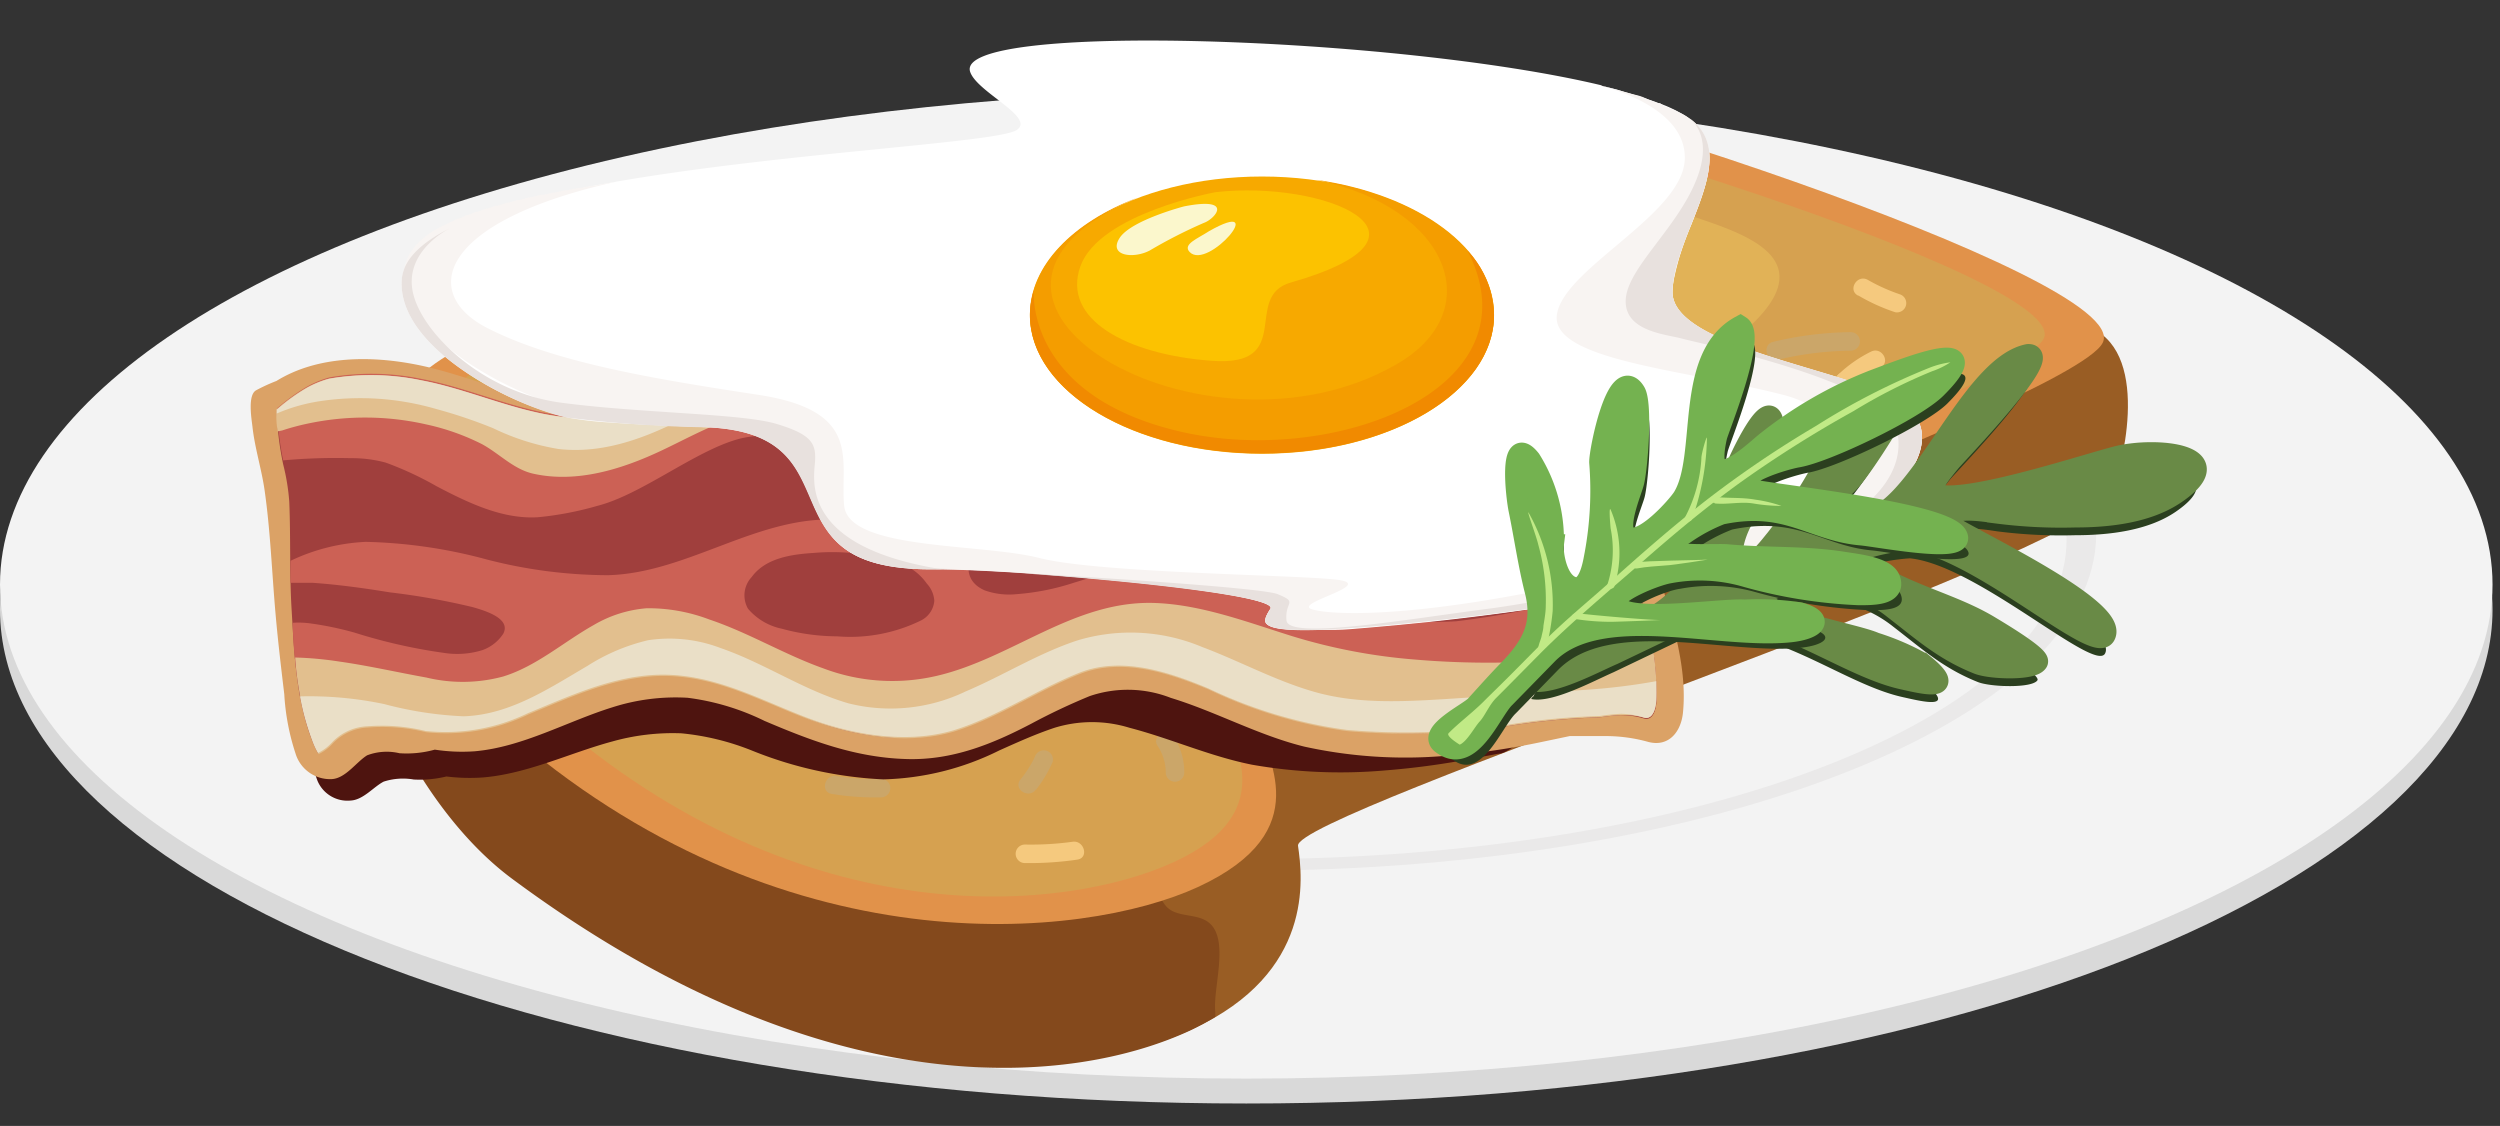 <svg id="Layer_1" data-name="Layer 1" xmlns="http://www.w3.org/2000/svg" viewBox="0 0 180.72 81.39"><rect x="0" y="0" width="180.72" height="81.39" fill="#333333" stroke="none"/><defs><style>.cls-1{fill:#d9d9d9;}.cls-2{fill:#f3f3f3;}.cls-3{fill:#eae9e9;}.cls-4{fill:#995d24;}.cls-5{fill:#84491c;}.cls-6{fill:#e1924a;}.cls-7{fill:#d6a150;}.cls-8{fill:#cba669;}.cls-9{fill:#f5c97e;}.cls-10{fill:#e1b257;}.cls-11{fill:#4e140f;}.cls-12{fill:#dba266;}.cls-13{fill:#a03f3d;}.cls-14{fill:#cc6155;}.cls-15{fill:#e2bf8e;}.cls-16{fill:#eadfc7;}.cls-17,.cls-18{fill:#fff;}.cls-18,.cls-19,.cls-20,.cls-22,.cls-23,.cls-24,.cls-25{fill-rule:evenodd;}.cls-19{fill:#f8f4f2;}.cls-20{fill:#e8e1de;}.cls-21{fill:#f7a900;}.cls-22{fill:#f49d00;}.cls-23{fill:#f18a00;}.cls-24{fill:#fcc200;}.cls-25{fill:#fbf7cc;}.cls-26{fill:#2b3f1f;}.cls-27{fill:#698a46;stroke:#698a46;}.cls-27,.cls-28{stroke-miterlimit:10;stroke-width:1.5px;}.cls-28{fill:#74b250;stroke:#74b250;}.cls-29{fill:#c1ea86;}</style></defs><path class="cls-1" d="M180.18,44.06c0,19.72-40.34,35.71-90.09,35.71S0,63.78,0,44.06,40.33,8.35,90.09,8.35,180.18,24.33,180.18,44.06Z"/><ellipse class="cls-2" cx="90.09" cy="42.26" rx="90.09" ry="35.71"/><path class="cls-3" d="M151.53,38.58C151.53,52,124,62.94,90.09,62.94S28.65,52,28.65,38.58s27.5-24.35,61.44-24.35S151.53,25.13,151.53,38.58Z"/><path class="cls-2" d="M149.39,39c0,12.76-26.55,23.11-59.3,23.11S30.78,51.79,30.78,39,57.33,15.92,90.09,15.92,149.39,26.27,149.39,39Z"/><path class="cls-4" d="M104,14c4.1,0,33.6,3.64,47.2,9.73,4.37,2,2.14,10.48,1.35,12.06-2.27,4.55-59.06,23-58.72,25.35S95,70.32,86.22,74.38c-8.26,3.82-26.08,6-49-11C26.56,55.45,19.63,32.84,30.9,27.2c9.5-4.75,17.82,6.47,22.57,4.77S96.2,14,104,14Z"/><path class="cls-5" d="M87.37,66.68c-.91-.71-2.39-.3-3.13-1.24-.89-1.12,0-2.06-1.25-3-2.43-1.87-5.23-1.47-8-1.62A12.74,12.74,0,0,1,66,56.72a47.37,47.37,0,0,0-11.51-8.93c-2.8-1.51-5.73-2.81-8.66-4-2.16-.9-4.58-1.52-6.71-2.52-3.43-1.61-4.25-6.08-6.28-8.94-1.36-1.9-2.51-3.1-4-3.69C20.31,35.8,27,56.08,37,63.51c22.91,17,40.73,14.82,49,11a19.93,19.93,0,0,0,1.85-1c0-.12,0-.25,0-.38C87.67,71.4,88.91,67.89,87.37,66.68Z"/><path class="cls-6" d="M101.14,5.1C107.28,5.1,154.39,20,152,24.78c-2.27,4.55-61.38,25.09-61,27.47s4.41,7.8-4.4,11.87c-8.27,3.81-30.19,6.1-50.2-11.53-9.06-8-14.33-21.84-3-27.47,9.49-4.75,12.55-.34,17.29-2S93.34,5.1,101.14,5.1Z"/><path class="cls-7" d="M100.24,6.85c5.71,0,49.69,13.25,47.49,17.64C145.61,28.69,88,48.82,88.33,51s4.73,7.54-3.46,11.31C77.19,65.85,58.23,68,39.65,51.7c-8.42-7.38-15-20-4.53-25.25,8.82-4.39,13.35-.45,17.76-2S93,6.85,100.24,6.85Z"/><path class="cls-4" d="M127.07,38.53c-2.87,1-5.3,2.77-8.15,3.75-3.27,1.14-6.82,1.7-10,2.93-2.76,1.08-5.32,2.25-8.09,3.42-1.81.77-7,3.1-7.89,2.94l-.21.69c-.43.83.72,4,1.74,4.63,2,1.33,3-.25,4.47-1.52,3.68-3.21,7.69-4.57,12.48-6.33s9.62-3.8,14.46-5.24C130,42.58,133.47,36.35,127.07,38.53Z"/><path class="cls-8" d="M40.85,31.87a19.52,19.52,0,0,0,3.57-.48c.85-.17.49-1.46-.36-1.29a18.22,18.22,0,0,1-3.21.43.67.67,0,0,0,0,1.34Z"/><path class="cls-8" d="M38.82,37.3a12.84,12.84,0,0,0,.48,2.89.67.67,0,0,0,1.29-.35,11.54,11.54,0,0,1-.43-2.54.67.67,0,0,0-1.34,0Z"/><path class="cls-8" d="M41.8,47.22l4.07.68c.85.14,1.21-1.15.36-1.3l-4.07-.67c-.85-.15-1.21,1.15-.36,1.29Z"/><path class="cls-8" d="M54.64,49.73a.67.67,0,0,0,0-1.34.67.67,0,0,0,0,1.34Z"/><path class="cls-8" d="M54.64,49.73a12.69,12.69,0,0,0,2.89-.25c.85-.19.49-1.49-.35-1.29a11.37,11.37,0,0,1-2.54.2.67.67,0,0,0,0,1.34Z"/><path class="cls-8" d="M60.12,57.39a19.37,19.37,0,0,0,3.57.25.67.67,0,0,0,0-1.34,17.36,17.36,0,0,1-3.22-.2c-.84-.16-1.2,1.14-.35,1.29Z"/><path class="cls-8" d="M74.89,57.09a9.27,9.27,0,0,0,1.2-2,.67.67,0,0,0-.47-.83.68.68,0,0,0-.82.47,8,8,0,0,1-1.06,1.65c-.49.72.67,1.39,1.15.68Z"/><path class="cls-8" d="M65.27,45.89a11.74,11.74,0,0,0,4-.71c.8-.3.46-1.6-.35-1.29a10.48,10.48,0,0,1-3.67.65.68.68,0,0,0,0,1.35Z"/><path class="cls-8" d="M53.74,38.42a6.4,6.4,0,0,0,2-.25c.82-.26.47-1.55-.36-1.29a5.28,5.28,0,0,1-1.63.2.67.67,0,0,0,0,1.34Z"/><path class="cls-8" d="M54.42,28.7a.67.67,0,0,0,0-1.34.67.67,0,0,0,0,1.34Z"/><path class="cls-8" d="M54.64,28.7h3.85a.67.67,0,0,0,0-1.34H54.64a.67.67,0,0,0,0,1.34Z"/><path class="cls-8" d="M69.24,33.57l1.36-2c.48-.72-.68-1.39-1.16-.67l-1.36,2c-.48.72.68,1.4,1.16.68Z"/><path class="cls-8" d="M66.13,23.25c1.34-.43,2.73-.7,4.07-1.13.82-.26.47-1.56-.36-1.29-1.34.43-2.73.69-4.07,1.13-.82.26-.47,1.56.36,1.29Z"/><path class="cls-8" d="M80,22.4l1.13,1.13a.66.66,0,0,0,.94,0,.68.68,0,0,0,0-1l-1.13-1.13a.66.66,0,0,0-.94,0,.68.68,0,0,0,0,.95Z"/><path class="cls-8" d="M83.68,53.92a3.47,3.47,0,0,1,.59,1.92.67.67,0,0,0,1.34,0,4.73,4.73,0,0,0-.77-2.6c-.46-.72-1.63-.05-1.16.68Z"/><path class="cls-8" d="M99.3,37.88a11.74,11.74,0,0,1,2.78-.84c.85-.17.49-1.46-.36-1.29a13,13,0,0,0-3.1,1c-.78.38-.09,1.54.68,1.16Z"/><path class="cls-8" d="M98.46,30c1.2-.47,2.4-.94,3.62-1.35.82-.28.47-1.57-.36-1.3-1.22.42-2.42.88-3.61,1.36-.8.32-.45,1.62.35,1.29Z"/><path class="cls-8" d="M90.1,16.92a14.48,14.48,0,0,0,3.32-1.2c.78-.38.1-1.54-.68-1.16a13.24,13.24,0,0,1-3,1.07c-.85.18-.49,1.47.36,1.29Z"/><path class="cls-8" d="M96.88,10.81a6.42,6.42,0,0,1,3.26.68c.81.32,1.15-1,.36-1.29a7.33,7.33,0,0,0-4-.68c-.85.17-.49,1.46.36,1.29Z"/><path class="cls-8" d="M108.57,15a9.06,9.06,0,0,0,3.73,1,.67.67,0,0,0,0-1.34,7.58,7.58,0,0,1-3-.82c-.78-.37-1.46.78-.68,1.16Z"/><path class="cls-8" d="M100.54,21.24a.67.67,0,0,0,0-1.34.67.67,0,0,0,0,1.34Z"/><path class="cls-8" d="M100.88,21.15a13.46,13.46,0,0,1,2.56-.84.67.67,0,0,0-.36-1.29,13.86,13.86,0,0,0-2.87,1c-.78.37-.1,1.53.67,1.16Z"/><path class="cls-8" d="M113.16,30l3.62-.67c.85-.17.49-1.47-.36-1.3-1.2.24-2.41.44-3.62.68-.85.17-.49,1.46.36,1.29Z"/><path class="cls-8" d="M112.71,36.37a14.07,14.07,0,0,0,2.65-1c.77-.38.09-1.54-.68-1.16a11.38,11.38,0,0,1-2.33.84.67.67,0,0,0,.36,1.3Z"/><path class="cls-8" d="M118.31,23.17c.51-.77,1.07-1.5,1.58-2.26s-.68-1.39-1.16-.68-1.07,1.5-1.58,2.26.68,1.39,1.16.68Z"/><path class="cls-8" d="M128.54,26a23.71,23.71,0,0,1,5.24-.65.67.67,0,0,0,0-1.34,25.18,25.18,0,0,0-5.6.7c-.84.2-.49,1.5.36,1.29Z"/><path class="cls-9" d="M50.17,52.87a18.39,18.39,0,0,1,3.16.91c.81.31,1.16-1,.36-1.3a19.13,19.13,0,0,0-3.17-.9c-.84-.17-1.2,1.12-.35,1.29Z"/><path class="cls-9" d="M61.31,52.35a11.15,11.15,0,0,1,3.23-1.29c.85-.18.49-1.47-.35-1.29a12.17,12.17,0,0,0-3.56,1.42.67.67,0,0,0,.68,1.16Z"/><path class="cls-9" d="M59,41.85a9.16,9.16,0,0,1,3-2.39c.77-.39.09-1.55-.68-1.16A10.08,10.08,0,0,0,58,40.9c-.54.66.4,1.62,1,1Z"/><path class="cls-9" d="M45.48,40.82A9.32,9.32,0,0,0,48.13,42a.67.67,0,0,0,.36-1.3,8,8,0,0,1-2.33-1.06c-.72-.47-1.4.69-.68,1.16Z"/><path class="cls-9" d="M47.36,35.91a17.29,17.29,0,0,0,2-.74.68.68,0,0,0,.24-.92.69.69,0,0,0-.92-.24,15.48,15.48,0,0,1-1.65.61c-.81.27-.46,1.57.36,1.29Z"/><path class="cls-9" d="M63,28.9c1-.26,1.93-.68,2.94-.9.85-.18.49-1.48-.36-1.29-1,.21-1.94.64-2.94.9A.67.67,0,0,0,63,28.9Z"/><path class="cls-9" d="M74.43,42.86a5.22,5.22,0,0,0,3.91.74c.85-.15.49-1.44-.36-1.29a3.87,3.87,0,0,1-2.87-.61c-.71-.5-1.38.66-.68,1.16Z"/><path class="cls-9" d="M74.09,62.39a24.05,24.05,0,0,0,3.79-.25c.86-.13.49-1.42-.35-1.29a22,22,0,0,1-3.44.2.67.67,0,0,0,0,1.34Z"/><path class="cls-9" d="M80.77,51.43a5.43,5.43,0,0,1,1-1.22.67.67,0,0,0-1-1,6.88,6.88,0,0,0-1.24,1.5.67.67,0,0,0,.25.91.66.66,0,0,0,.91-.24Z"/><path class="cls-9" d="M89.46,44.53a.67.67,0,0,0,0-1.34.67.67,0,0,0,0,1.34Z"/><path class="cls-9" d="M89.64,44.51c1.51-.22,3-.47,4.53-.68.85-.13.48-1.42-.36-1.3l-4.52.68c-.86.12-.49,1.42.35,1.3Z"/><path class="cls-9" d="M90.82,32.77H92.4a.67.67,0,0,0,0-1.34H90.82a.67.67,0,0,0,0,1.34Z"/><path class="cls-9" d="M75.85,31.39a13,13,0,0,0,3.1-1c.78-.38.1-1.54-.68-1.16a11.6,11.6,0,0,1-2.78.84c-.84.17-.48,1.46.36,1.29Z"/><path class="cls-9" d="M87.77,23.63l2.71-1.35c.78-.39.1-1.55-.68-1.16l-2.71,1.36c-.77.38-.09,1.54.68,1.15Z"/><path class="cls-9" d="M77.82,18.43a19.6,19.6,0,0,1,2.71-1.8c.77-.4.09-1.56-.67-1.16a18.36,18.36,0,0,0-2.72,1.81c-.68.51,0,1.67.68,1.15Z"/><path class="cls-9" d="M86,14.82a4.34,4.34,0,0,0,1.92.31.67.67,0,0,0,0-1.34,3,3,0,0,1-1.24-.13A.67.67,0,0,0,86,14.82Z"/><path class="cls-9" d="M91.5,11.74a4.43,4.43,0,0,1,1.4.2c.83.27,1.18-1,.36-1.29a5.81,5.81,0,0,0-1.76-.25.67.67,0,0,0,0,1.34Z"/><path class="cls-9" d="M100.54,16.49c.54,0,1,.21,1.59.23a.68.68,0,0,0,0-1.35c-.54,0-1-.21-1.59-.22a.67.67,0,0,0,0,1.34Z"/><path class="cls-9" d="M97.61,25.08a8.27,8.27,0,0,0,2.43-.25c.83-.25.48-1.55-.35-1.29a6.94,6.94,0,0,1-2.08.2.67.67,0,0,0,0,1.34Z"/><path class="cls-9" d="M108.23,25.31a.67.67,0,0,0,0-1.34.67.67,0,0,0,0,1.34Z"/><path class="cls-9" d="M108.57,25.22a7.26,7.26,0,0,1,2.1-1.29.67.67,0,0,0-.35-1.3,8.5,8.5,0,0,0-2.43,1.43c-.71.48,0,1.65.68,1.16Z"/><path class="cls-9" d="M105.63,33.36l2.72-2c.68-.51,0-1.68-.68-1.16l-2.72,2c-.68.51,0,1.68.68,1.16Z"/><path class="cls-9" d="M105,40.14a8,8,0,0,1,1.65-.84c.82-.27.47-1.57-.35-1.29a8.4,8.4,0,0,0-2,1c-.72.48,0,1.64.67,1.16Z"/><path class="cls-9" d="M121.35,31a30.93,30.93,0,0,0,4.7-.47c.85-.14.49-1.44-.36-1.3a27.51,27.51,0,0,1-4.34.43.67.67,0,0,0,0,1.34Z"/><path class="cls-9" d="M133.33,28.25a.67.67,0,0,0,0-1.34.67.67,0,0,0,0,1.34Z"/><path class="cls-9" d="M133.81,28.05a8.42,8.42,0,0,1,2.12-1.48c.77-.39.09-1.54-.68-1.15a9.47,9.47,0,0,0-2.39,1.68c-.62.61.33,1.56.95.95Z"/><path class="cls-9" d="M123.27,22.73a5.76,5.76,0,0,0,1.49-1c.62-.6-.33-1.55-1-.95a4.52,4.52,0,0,1-1.22.8.67.67,0,1,0,.68,1.16Z"/><path class="cls-9" d="M134.35,21.37a13.73,13.73,0,0,0,2.65,1.2.67.67,0,0,0,.35-1.29A13.13,13.13,0,0,1,135,20.22c-.77-.4-1.45.76-.68,1.15Z"/><path class="cls-9" d="M115.69,14.91a11,11,0,0,1,2.54.43.67.67,0,0,0,.36-1.3,12.45,12.45,0,0,0-2.9-.47.67.67,0,0,0,0,1.34Z"/><path class="cls-9" d="M114.45,19.11l1.36-.68a.67.67,0,1,0-.68-1.15l-1.36.67a.69.69,0,0,0-.24.92.68.68,0,0,0,.92.24Z"/><path class="cls-9" d="M104,10.36a19.64,19.64,0,0,0,3.57.48.67.67,0,0,0,0-1.34,18.34,18.34,0,0,1-3.21-.43c-.84-.17-1.2,1.12-.36,1.29Z"/><path class="cls-10" d="M121.57,15.37c-3.71-1.32-7.34-2.19-11.08-3.67-4-1.6-6.85-3.06-11.3-2.89-3.28.13-7.47.88-10.35,2.54-3.59,2.08-6.7,4.83-10.68,6.22-3.48,1.21-7.6,1.59-10.63,3.9l-2,.23C65.4,24.65,51.39,22.88,54,30c1.33,3.64,8.62,2.66,11.53,2.27a32.25,32.25,0,0,0,13.07-4.2,39.59,39.59,0,0,1,26.05-5.72c7.3,1.06,17.29,7.17,23,0C131,18.06,125,16.58,121.57,15.37Z"/><path class="cls-11" d="M114.21,50.92c1.37.28-.93,1.45-.79.39.39-2.79,1.54-3.83.78-6.45a30.54,30.54,0,0,1-.85-5.54c-.13-1.48.06-3,0-4.43,0-.74-.36-2-1.52-1.85a3.81,3.81,0,0,0-1.43.83c-1.32.23-2.65.33-4,.49a40,40,0,0,0-5.23,1.18c-3,.76-6.34,1.5-9.4.92-4.85-.93-8.38-6.24-13.92-4.72A40.33,40.33,0,0,0,74,33.23a30.16,30.16,0,0,1-5.13,1.58c-3.25.63-6.77-1.11-9.68-2a12.68,12.68,0,0,0-4.08-.66,9.71,9.71,0,0,0-4.24,1.24c-1.24.65-2.37,1.41-3.66,2a13.34,13.34,0,0,1-5.21.94c-3.59,0-6.91-1.44-10.38-2-3.08-.49-6.69-.47-9.48,1a12,12,0,0,0-1.36.54c-.6.27-.34,1.65-.3,2.07.13,1.22.56,2.4.74,3.61.34,2.3.38,4.68.57,7,.13,1.52.31,3,.49,4.55a10.67,10.67,0,0,0,.67,3.34,2.35,2.35,0,0,0,2.4,1.43c.92-.05,1.66-1,2.39-1.37a4.53,4.53,0,0,1,2.17-.15,8.15,8.15,0,0,0,2.36-.22l0,0a13.71,13.71,0,0,0,2.65.07c3.23-.27,6.26-1.77,9.34-2.6a16.18,16.18,0,0,1,5-.59,18.45,18.45,0,0,1,5.13,1.26,28.86,28.86,0,0,0,9.46,2.07,19.84,19.84,0,0,0,8.38-2.09c1.3-.58,2.59-1.17,4-1.64a9.19,9.19,0,0,1,5.42,0c3,.78,5.77,2.05,8.86,2.67a36.92,36.92,0,0,0,9.52.42,57,57,0,0,0,6.39-.86l1.86-.35c.83,0,1.92-1.35,2.75-1.36C112,53.13,113.27,50.73,114.21,50.92Z"/><path class="cls-12" d="M119.18,53.64c1.49.37,2.35-.78,2.48-2.14.35-3.54-1-7.2-1.89-10.55a45.65,45.65,0,0,1-1.06-7.08c-.18-1.89,0-3.77-.15-5.64-.07-.95-.43-2.55-1.68-2.38-.56.07-1.11.69-1.53,1-1.42.28-2.86.4-4.29.58a36.29,36.29,0,0,0-5.63,1.43c-3.2.93-6.82,1.83-10.14,1-5.27-1.24-9.21-8.06-15.17-6.19A38.48,38.48,0,0,0,76,25.59a28.67,28.67,0,0,1-5.51,1.95C67,28.3,63.1,26,59.94,24.84A11.87,11.87,0,0,0,55.51,24,9.08,9.08,0,0,0,51,25.47c-1.32.81-2.52,1.76-3.9,2.46a12.23,12.23,0,0,1-5.62,1.13c-3.89-.06-7.51-1.92-11.27-2.68-3.35-.68-7.24-.69-10.23,1.16a12.7,12.7,0,0,0-1.46.67c-.64.34-.33,2.1-.27,2.64.17,1.55.66,3.06.88,4.61.42,2.94.53,6,.79,8.93.17,1.94.4,3.87.63,5.8a16.71,16.71,0,0,0,.81,4.27,2.61,2.61,0,0,0,2.63,1.86c1-.06,1.77-1.24,2.55-1.72a4,4,0,0,1,2.34-.15,7.59,7.59,0,0,0,2.55-.26l0,0a13,13,0,0,0,2.87.12c3.49-.3,6.73-2.18,10-3.19a15,15,0,0,1,5.4-.68,17.6,17.6,0,0,1,5.56,1.67c3.36,1.43,6.59,2.66,10.28,2.76,3.28.1,6.17-1.07,9-2.55a45.55,45.55,0,0,1,4.23-2,8.53,8.53,0,0,1,5.87.13c3.27,1,6.29,2.69,9.64,3.52a34,34,0,0,0,10.31.66,53.32,53.32,0,0,0,6.88-1l2-.42c.9,0,1.79,0,2.69,0A11.43,11.43,0,0,1,119.18,53.64Z"/><path class="cls-13" d="M97.33,52.79a33.77,33.77,0,0,1-10-3c-2.88-1.2-6.27-2.33-9.34-1.12s-5.85,3.16-9,4.13c-3.55,1.09-7.58.4-10.95-1s-6.45-3.08-10.16-3c-3.45,0-6.6,1.5-9.72,2.78a13.7,13.7,0,0,1-7.41,1.29,13.39,13.39,0,0,0-4.19-.34A3.75,3.75,0,0,0,24,53.72a3.37,3.37,0,0,1-1,.75,5.49,5.49,0,0,1-.37-.77c-1.22-3-1.36-6.42-1.55-9.63-.16-2.61-.06-5.21-.17-7.81a15.4,15.4,0,0,0-.44-2.69A22.07,22.07,0,0,1,20,29.62l.16-.13a13.82,13.82,0,0,1,2-1.43,7.26,7.26,0,0,1,1.63-.67,17.76,17.76,0,0,1,6.69.12c3.31.63,6.39,2.09,9.73,2.58a14.16,14.16,0,0,0,9.12-1.76,32.29,32.29,0,0,1,4.08-2.23,8.59,8.59,0,0,1,5.77,0c3.21.94,6.16,2.57,9.58,2.59,3.14,0,6.49-1.63,9.28-2.95,1.64-.78,3.27-1.51,5.12-1.11a11.62,11.62,0,0,1,4.31,2.34c2.32,1.75,4.41,3.65,7.23,4.59,3.31,1.12,7.19.48,10.46-.46,2-.56,3.82-1.48,5.8-2,.64-.17,1.27-.35,1.9-.54,1-.24,1.95-.37,2.91-.67.44-.14.79-.56,1.23-.75a9.42,9.42,0,0,1-.24,1.92,24.26,24.26,0,0,0,.1,5.11,50.24,50.24,0,0,0,1.88,9.5,22.17,22.17,0,0,1,1,7c0,.47-.19,1.44-.87,1.28a5.78,5.78,0,0,0-1.7-.25,13.23,13.23,0,0,0-1.53.16,50.69,50.69,0,0,0-7.07.7A49.64,49.64,0,0,1,97.33,52.79Z"/><path class="cls-14" d="M118.86,51.88c.68.16.85-.81.87-1.28a22.17,22.17,0,0,0-1-7c-.13-.45-.26-.91-.38-1.36-1.1.17-2.19.4-3.28.67a60.94,60.94,0,0,1-9.8,2,28.46,28.46,0,0,1-9.58-1.08c-1.47-.41-2.91-.89-4.33-1.41a33.27,33.27,0,0,0-5-1.74c-3.07-.58-5.83.58-8.72,1.44a17.36,17.36,0,0,1-4.15.83,5.27,5.27,0,0,1-2.3-.27c-2.9-1.26.27-5.09,1.54-6.32,2.36-2.31,6.12-4.79,9.58-3.73,2.76.85,4.67,3.15,7.12,4.54a12.27,12.27,0,0,0,4.89,1.41,29.66,29.66,0,0,0,5.73.08c5.81-.54,11.21-2.87,16.84-4.21,0-.13,0-.26,0-.39a24.26,24.26,0,0,1-.1-5.11,9.42,9.42,0,0,0,.24-1.92c-.44.19-.79.61-1.23.75-1,.3-1.94.43-2.91.67-.63.19-1.26.37-1.9.54-2,.54-3.82,1.46-5.8,2-3.27.94-7.15,1.58-10.46.46-2.82-.94-4.91-2.84-7.23-4.59a11.62,11.62,0,0,0-4.31-2.34c-1.85-.4-3.48.33-5.12,1.11-2.79,1.32-6.14,3-9.28,2.95-3.42,0-6.37-1.65-9.58-2.59a8.59,8.59,0,0,0-5.77,0,32.29,32.29,0,0,0-4.08,2.23,14.16,14.16,0,0,1-9.12,1.76c-3.34-.49-6.42-1.95-9.73-2.58a17.76,17.76,0,0,0-6.69-.12,7.26,7.26,0,0,0-1.63.67,13.82,13.82,0,0,0-2,1.43l-.16.13a21.79,21.79,0,0,0,.44,3.77,42,42,0,0,1,4.88-.16,9.39,9.39,0,0,1,2.53.32,24.08,24.08,0,0,1,3.68,1.71c2.22,1.16,4.73,2.4,7.32,2.24a23.37,23.37,0,0,0,4.29-.82c3.17-.8,7-3.92,10.13-4.81s8.4.41,11.33,2.17c1.15.68,2.27,2.09,1.15,3.23s-3.63.52-5,.42c-5.9-.42-11,3.85-16.84,4a35.26,35.26,0,0,1-8.73-1.13,36.38,36.38,0,0,0-8.78-1.28A14.11,14.11,0,0,0,21,40.54c0,.53,0,1.06,0,1.59.53,0,1.07,0,1.6,0,1.86.13,3.74.39,5.58.69a51.23,51.23,0,0,1,6,1.07c.7.21,2.81.77,2.2,1.92A3,3,0,0,1,34.86,47a6.14,6.14,0,0,1-2.52.23,39.3,39.3,0,0,1-6.68-1.49,23.37,23.37,0,0,0-3.12-.66,6.36,6.36,0,0,0-1.38-.06,27.83,27.83,0,0,0,1.5,8.65,5.49,5.49,0,0,0,.37.77,3.37,3.37,0,0,0,1-.75,3.75,3.75,0,0,1,2.58-1.18,13.39,13.39,0,0,1,4.19.34,13.7,13.7,0,0,0,7.41-1.29c3.12-1.28,6.27-2.76,9.72-2.78,3.71,0,6.82,1.69,10.16,3s7.4,2.07,10.95,1c3.17-1,5.94-2.91,9-4.13s6.46-.08,9.34,1.12a33.77,33.77,0,0,0,10,3,49.64,49.64,0,0,0,11.23-.3,50.69,50.69,0,0,1,7.07-.7,13.23,13.23,0,0,1,1.53-.16A5.78,5.78,0,0,1,118.86,51.88ZM60.52,46a15.36,15.36,0,0,1-4-.55A4.37,4.37,0,0,1,54.07,44a1.94,1.94,0,0,1,.27-2.29c1-1.37,2.87-1.64,4.49-1.74a15.31,15.31,0,0,1,6.3.77A4,4,0,0,1,67,42.19a2,2,0,0,1,.54,1.25,1.75,1.75,0,0,1-1,1.43A11.62,11.62,0,0,1,60.52,46Z"/><path class="cls-15" d="M20.39,31.12a17,17,0,0,1,1.86-.5,19.93,19.93,0,0,1,8.56.06,16.78,16.78,0,0,1,4,1.41c1.26.67,2.3,1.83,3.73,2.15,3.15.71,6.45-.33,9.3-1.68,2.65-1.25,5.34-2.9,8.38-2.82s5.45,1.39,8.13,2.38a10.46,10.46,0,0,0,4.3.8,14.21,14.21,0,0,0,4.81-1.38c2.83-1.27,5.73-2.8,8.92-1.95,2.84.75,5,2.87,7.5,4.23,3.33,1.78,7,1.67,10.7,1.49a65.16,65.16,0,0,0,16.15-3,19.84,19.84,0,0,1,0-3.27,9.42,9.42,0,0,0,.24-1.92c-.44.19-.79.61-1.23.75-1,.3-1.94.43-2.91.67-.63.19-1.26.37-1.9.54-2,.54-3.82,1.46-5.8,2-3.27.94-7.15,1.58-10.46.46-2.82-.94-4.91-2.84-7.23-4.59a11.62,11.62,0,0,0-4.31-2.34c-1.85-.4-3.48.33-5.12,1.11-2.79,1.32-6.14,3-9.28,2.95-3.42,0-6.37-1.65-9.58-2.59a8.59,8.59,0,0,0-5.77,0,32.29,32.29,0,0,0-4.08,2.23,14.16,14.16,0,0,1-9.12,1.76c-3.34-.49-6.42-1.95-9.73-2.58a17.76,17.76,0,0,0-6.69-.12,7.26,7.26,0,0,0-1.63.67,13.82,13.82,0,0,0-2,1.43l-.16.13c0,.54,0,1.06.11,1.58Z"/><path class="cls-16" d="M23.13,29a19.63,19.63,0,0,1,8.38.56,35.51,35.51,0,0,1,4.15,1.4,17.27,17.27,0,0,0,4.73,1.5c3.24.36,6.27-.8,9.11-2.25s5.55-3.37,8.81-3.22c2.92.14,5.68,1.56,8.49,2.28,3.11.79,6-.1,8.87-1.24,2.46-1,5.23-2.11,7.94-1.59,2.37.45,4.25,2.1,6.06,3.59,2.15,1.76,4.36,3.4,7.24,3.57a24,24,0,0,0,5.47-.44l5.22-.92a45.57,45.57,0,0,0,9.1-2.27c0-.31,0-.61.07-.92a9.42,9.42,0,0,0,.24-1.92c-.44.19-.79.61-1.23.75-1,.3-1.94.43-2.91.67-.63.19-1.26.37-1.9.54-2,.54-3.82,1.46-5.8,2-3.27.94-7.15,1.58-10.46.46-2.82-.94-4.91-2.84-7.23-4.59a11.62,11.62,0,0,0-4.31-2.34c-1.85-.4-3.48.33-5.12,1.11-2.79,1.32-6.14,3-9.28,2.95-3.42,0-6.37-1.65-9.58-2.59a8.59,8.59,0,0,0-5.77,0,32.29,32.29,0,0,0-4.08,2.23,14.16,14.16,0,0,1-9.12,1.76c-3.34-.49-6.42-1.95-9.73-2.58a17.76,17.76,0,0,0-6.69-.12,7.26,7.26,0,0,0-1.63.67,13.82,13.82,0,0,0-2,1.43l-.16.13c0,.09,0,.18,0,.28A12.59,12.59,0,0,1,23.13,29Z"/><path class="cls-15" d="M118.86,51.88c.68.16.85-.81.87-1.28a18.84,18.84,0,0,0-.3-4.05,29.88,29.88,0,0,1-5.22,1,62.25,62.25,0,0,1-11.9.13A41.22,41.22,0,0,1,93.45,46c-3.21-1-6.54-2.28-9.92-2.41-5.88-.23-10.35,4-15.83,5.27a14.08,14.08,0,0,1-8.17-.54c-2.82-1-5.42-2.59-8.26-3.54a12.38,12.38,0,0,0-4.53-.81,8.92,8.92,0,0,0-3.8,1.2c-2.2,1.23-4.16,3-6.59,3.74a11.21,11.21,0,0,1-5.52.07c-2.11-.38-4.2-.86-6.32-1.16a25.36,25.36,0,0,0-3.17-.29,21.85,21.85,0,0,0,1.32,6.22,5.49,5.49,0,0,0,.37.77,3.37,3.37,0,0,0,1-.75,3.75,3.75,0,0,1,2.58-1.18,13.39,13.39,0,0,1,4.19.34,13.7,13.7,0,0,0,7.41-1.29c3.12-1.28,6.27-2.76,9.72-2.78,3.71,0,6.82,1.69,10.16,3s7.4,2.07,10.95,1c3.17-1,5.94-2.91,9-4.13s6.46-.08,9.34,1.12a33.77,33.77,0,0,0,10,3,49.64,49.64,0,0,0,11.23-.3,50.69,50.69,0,0,1,7.07-.7,13.23,13.23,0,0,1,1.53-.16A5.78,5.78,0,0,1,118.86,51.88Z"/><path class="cls-16" d="M118.86,51.88c.68.16.85-.81.87-1.28s0-.89,0-1.36a45.59,45.59,0,0,1-5.33.64c-3.31.24-6.64.44-10,.66-3.15.19-6.43.35-9.5-.56-2.78-.81-5.33-2.21-8-3.21a13.34,13.34,0,0,0-9-.48c-2.84.93-5.37,2.54-8.11,3.7a12.53,12.53,0,0,1-8.43.86c-3.24-.93-6.07-2.9-9.26-4a10.34,10.34,0,0,0-5.25-.57,14.17,14.17,0,0,0-4.39,1.86c-2.79,1.63-5.6,3.53-8.94,3.64a26.49,26.49,0,0,1-5.73-.88,26.34,26.34,0,0,0-6.1-.56,17.22,17.22,0,0,0,.93,3.32,5.49,5.49,0,0,0,.37.77,3.37,3.37,0,0,0,1-.75,3.75,3.75,0,0,1,2.58-1.18,13.39,13.39,0,0,1,4.19.34,13.7,13.7,0,0,0,7.41-1.29c3.12-1.28,6.27-2.76,9.72-2.78,3.71,0,6.82,1.69,10.16,3s7.4,2.07,10.95,1c3.17-1,5.94-2.91,9-4.13s6.46-.08,9.34,1.12a33.77,33.77,0,0,0,10,3,49.64,49.64,0,0,0,11.23-.3,50.69,50.69,0,0,1,7.07-.7,13.23,13.23,0,0,1,1.53-.16A5.78,5.78,0,0,1,118.86,51.88Z"/><path class="cls-17" d="M96.21,35.43a43.2,43.2,0,0,1-7.39-3.77c-2.21-1.3-4.67-2.77-7.21-3.25-2.37-.44-4.36.6-6.4,1.62A20.49,20.49,0,0,1,72,31.39a35.53,35.53,0,0,1-3.54.52c-.82.16-.24,1.2.23,1.41,2.08,1,4.3.27,6.36-.44A16.65,16.65,0,0,1,82,31.75,10.09,10.09,0,0,1,85.21,33c1.2.57,2.37,1.15,3.59,1.67a19,19,0,0,0,7.54,1.6C96.93,36.21,96.55,35.55,96.21,35.43Z"/><path class="cls-17" d="M61,32.86c.51-.53-.11-1.45-.54-1.79a4.67,4.67,0,0,0-1.39-.74,2.72,2.72,0,0,0-1-.24,6.53,6.53,0,0,0-.9-.09c-1-.06-1.26.78-.86,1.58a3.17,3.17,0,0,0,2,1.69,1.84,1.84,0,0,0,.4.06A2.17,2.17,0,0,0,61,32.86Z"/><path class="cls-18" d="M137.35,29.06c-3.88-2.39-16.58-3.95-16.45-8a6.94,6.94,0,0,1,.08-.77,20.18,20.18,0,0,1,1.29-4.08c1.09-2.76,2.15-5.47.29-7.29a5.05,5.05,0,0,0-.59-.46l-.21-.13L121.17,8l-.26-.13c-.29-.14-.61-.28-1-.41l-.28-.11-.87-.3-.47-.15-.88-.26L117,6.51c-.41-.11-.83-.22-1.27-.32l.13,0c-14.78-3.57-46.92-4.64-45.73-1,.48,1.47,4.72,3.27,3.38,4.2S56.92,11,44.61,13.12h0l-1.69.31-.58.12-1.12.23-.65.14-1,.24L39,14.3l-1.11.29-.43.12c-.49.13-1,.28-1.41.42l-.39.13-1,.33-.46.18c-.27.1-.53.21-.78.32l-.42.19c-.26.12-.51.24-.75.37l-.31.16c-.32.18-.62.37-.9.56l-.13.1a6.27,6.27,0,0,0-.61.5,2,2,0,0,0-.21.2l-.38.43c-.06.08-.11.16-.16.24a4.31,4.31,0,0,0-.26.47,1.89,1.89,0,0,0-.09.21,3,3,0,0,0-.16.72c-.11,1.87,1,3.63,2.65,5.13A18.6,18.6,0,0,0,33.83,27,23.25,23.25,0,0,0,41,30.18a24.6,24.6,0,0,0,3.07.36c2.14.16,4.8.25,7.1.35,2.67.12,4.26.79,5.31,1.73l.08.07c1.39,1.29,1.83,3.05,2.65,4.64.08.17.18.33.27.49s.26.42.4.61C60.76,39.69,62.2,40.7,65,41a16.27,16.27,0,0,0,2.07.12c1.53,0,3.61.09,5.92.23,1.32.09,2.72.18,4.12.3.71,0,1.42.11,2.12.18,4.22.38,8.31.86,10.64,1.35a11.26,11.26,0,0,1,1.39.36c.34.11.54.23.59.34a.14.14,0,0,1,0,.11,2.43,2.43,0,0,0-.37.74.51.51,0,0,0,0,.27c.17.3.84.51,2.61.53h.52l1.16,0,.76,0c.71,0,1.52-.09,2.43-.16l2-.18,2.33-.23c4.15-.44,8-1,11.52-1.56,1.4-.24,2.75-.48,4-.74l1.89-.39c1.83-.4,3.53-.81,5.07-1.24a44.69,44.69,0,0,0,6.36-2.2A17.89,17.89,0,0,0,135,37.2a15.16,15.16,0,0,0,1.55-1.26c.23-.21.45-.44.65-.66a9.47,9.47,0,0,0,1-1.36,5.7,5.7,0,0,0,.36-.69,4.43,4.43,0,0,0,.37-1.34A2.92,2.92,0,0,0,137.35,29.06Z"/><path class="cls-19" d="M67.07,41.15c7,0,25.47,1.7,24.77,2.87s-1.81,2.28,11.49.89,23.57-3.73,28.87-6.13,9-7.33,5.15-9.72-16.58-3.95-16.45-8,4.64-9.22,1.66-12.14l-.3-.26h0l-.35-.25h0c-.13-.08-.26-.16-.4-.23l0,0L121,7.93l-.05,0-.47-.21-.09,0L120,7.46l-.13,0-.47-.17-.18-.07L118.72,7l-.24-.08L118,6.8l-.32-.09-.4-.11-.38-.11-.39-.1-.47-.12-.35-.08c1.34.34,6.23,1.85,6.1,5.33-.16,4-8.7,7.85-9.24,11.19s9.24,4,16.3,5.82,5.06,8.63-10.25,12.5-22.52,3.46-23.8,3,4.82-1.78,1.79-2.13-17.16-.47-21.44-1.56-13.82-.54-14.13-3.8,1.4-6.84-6.21-8-14.68-2.33-19.57-4.82S31.62,16,44.62,13.12l-.79.14-.24.05-.7.13-.18,0-.81.16-.15,0-.73.15-.16,0-.78.18-.13,0-.69.16-.18,0-.73.18-.11,0-.69.19-.13,0-.69.2-.11,0-.64.21-.13,0-.64.21-.06,0-.63.23-.1,0-.58.23-.07,0-.57.25-.08,0-.53.25,0,0-.52.27-.06,0-.45.26-.05,0c-.15.1-.3.19-.43.29l0,0a4,4,0,0,0-.39.29l0,0c-.13.11-.25.21-.36.32l0,0a2.91,2.91,0,0,0-.3.31l0,0-.26.33h0c-.08.12-.15.23-.21.34v0a2.92,2.92,0,0,0-.17.36h0c0,.11-.08.24-.11.36v0a2.5,2.5,0,0,0-.06.38c-.31,5,8.2,9.14,11.91,9.94a90.75,90.75,0,0,0,10.17.71C62.08,31.38,54.84,41.09,67.07,41.15Z"/><path class="cls-20" d="M32.54,16.49c-2.1,1.05-3.41,2.29-3.5,3.75-.31,5,8.2,9.14,11.91,9.94a90.75,90.75,0,0,0,10.17.71c11,.49,3.72,10.2,15.95,10.26h1c-10.35-1.65-9.22-6.56-9.15-7.83s-.26-1.92-2.8-2.68-9.75-.76-15.55-1.53S30.34,23.91,29.82,21,32.45,16.54,32.54,16.49Z"/><path class="cls-20" d="M67.07,41.15c.6,0,1.28,0,2,0-1.92-.08-3.28-.13-3.66-.11C65.94,41.12,66.49,41.15,67.07,41.15Zm6.68.28C81.9,42,92.37,43.14,91.84,44c-.71,1.18-1.81,2.28,11.49.89s23.58-3.73,28.87-6.13,9-7.33,5.15-9.72-16.58-3.95-16.45-8,4.64-9.22,1.66-12.14a4.66,4.66,0,0,0-.46-.38c.48.38,1.66,1.65.52,4.49-1.4,3.51-5,6.38-5.1,8.67s2.93,2.48,4.08,2.8,14.57,3.11,15.48,6.44-2.16,6.18-5.73,7.64S113.57,43.23,107.62,44,93.15,46.26,93,44.86s.89-1.28-.64-1.91C91.34,42.54,81.3,41.85,73.75,41.43Z"/><ellipse class="cls-21" cx="91.23" cy="22.78" rx="16.77" ry="10.02"/><path class="cls-22" d="M95.17,13c7.36,1.06,12.83,5,12.83,9.74,0,5.54-7.51,10-16.77,10s-16.78-4.48-16.78-10c0-3.55,3.11-6.68,7.78-8.45-17.11,7.22,4.75,20,18.62,12.1C107.6,22.61,104.94,15.07,95.17,13Z"/><path class="cls-23" d="M106.08,18.12A7.06,7.06,0,0,1,108,22.78c0,5.54-7.51,10-16.77,10s-16.78-4.48-16.78-10A6.3,6.3,0,0,1,74.73,21c0,.11-.59,7.56,10.51,10.18S111.29,28.17,106.08,18.12Z"/><path class="cls-24" d="M87.88,13.89s-8.41,1.53-9.78,5.36,3.34,6.37,9.47,6.83,2.18-4.66,5.75-5.66C105.28,17,95.72,13,87.88,13.89Z"/><path class="cls-25" d="M85.59,14.92s-3.84,1-4.66,2.29,1,1.52,2.18.9a35.41,35.41,0,0,1,3.92-2C87.83,15.83,89.26,14.2,85.59,14.92Z"/><path class="cls-25" d="M87.4,16.71c-.82.54-1.94.95-1.4,1.51C87.32,19.59,91.87,14.18,87.4,16.71Z"/><path class="cls-26" d="M125.35,35.44c-.79,2.12-1.65,4.08-2.36,6.2-.82,2.45-2.27,3.78-5,5.06-1.21.58-2.38,1.21-3.6,1.83-.7.35-3.37,1-3.52,1.79a.44.44,0,0,0-.18.21c1.49.33,4.5-1.3,5.94-1.93l4.41-2.11c5.57-2.72,11.56,2.81,16.49,3.9,1.43.32,4.11,1,1.42-1.16a17.42,17.42,0,0,0-3.41-1.46c-1.56-.7-8.69-1.81-7.91-3.49.36-.78,3.67-1,4.66-.88a9,9,0,0,1,4.58,1.91c2.08,1.6,3.6,3,6.12,4,.93.36,3.9.45,4.29-.13.25-.38-2.67-2.13-3.47-2.61-2.17-1.31-4.77-2-7.09-3.18-.88-.43-6-1.69-1.83-2.45a14,14,0,0,1,3.17-.58c4.81.47,13.36,8.31,14.11,6.88,1.07-2.06-11.27-7.69-11.4-8.14-.38-1.35,2.8-.81,3.6-.69a36.38,36.38,0,0,0,5.64.28c2.42,0,5.25-.32,7.26-1.69,4.17-2.86-1.41-3.39-4.19-2.7C150.94,34.8,142.2,37.7,140,37c-.73-.23.1-1.28,1-2.38.41-.49,7.49-7.82,5.61-7.75-3.69.73-6.95,8.92-10.28,11.3-.66.48-4.57,2.56-5.19,1.56-.52-.83,2.18-3.19,2.7-3.81,1-1.17,3.79-5.46,3.82-6.41.06-2.49-4.74,3.39-5.21,4.25a38.1,38.1,0,0,1-4.14,6.52c-.37.43-1.9,2.56-2.76,1.84s.15-3,.54-3.5c.93-1.27,2.27-4.83,2.08-6.63C128,29.64,125.72,34.45,125.35,35.44Z"/><path class="cls-27" d="M125.35,34.14c-.79,2.12-1.65,4.08-2.36,6.2-.82,2.45-2.27,3.77-5,5.06-1.21.58-2.38,1.2-3.6,1.82-.7.36-3.37,1.05-3.52,1.8a.37.37,0,0,0-.18.21c1.49.33,4.5-1.31,5.94-1.93l4.41-2.11c5.57-2.72,11.56,2.8,16.49,3.9,1.43.32,4.11,1,1.42-1.16a18.07,18.07,0,0,0-3.41-1.47c-1.56-.7-8.69-1.8-7.91-3.48.36-.78,3.67-1,4.66-.88A8.92,8.92,0,0,1,136.88,44c2.08,1.6,3.6,3,6.12,4,.93.36,3.9.45,4.29-.14.25-.37-2.67-2.12-3.47-2.6-2.17-1.31-4.77-2-7.09-3.18-.88-.44-6-1.69-1.83-2.45a14,14,0,0,1,3.17-.58c4.81.47,13.36,8.31,14.11,6.88,1.07-2.07-11.27-7.69-11.4-8.14-.38-1.36,2.8-.81,3.6-.69a36.38,36.38,0,0,0,5.64.28c2.42,0,5.25-.32,7.26-1.7,4.17-2.85-1.41-3.38-4.19-2.7-2.15.53-10.89,3.44-13.09,2.76-.73-.22.1-1.28,1-2.37.41-.5,7.49-7.83,5.61-7.75-3.69.73-6.95,8.91-10.28,11.3-.66.47-4.57,2.56-5.19,1.56-.52-.83,2.18-3.19,2.7-3.81,1-1.17,3.79-5.47,3.82-6.42.06-2.49-4.74,3.4-5.21,4.25A37.72,37.72,0,0,1,128.34,39c-.37.43-1.9,2.57-2.76,1.85s.15-3,.54-3.5c.93-1.27,2.27-4.84,2.08-6.63C128,28.33,125.72,33.14,125.35,34.14Z"/><path class="cls-26" d="M110.57,38c.42,2,.68,3.89,1.17,5.87.58,2.28-.07,3.82-1.92,5.7-.83.84-1.58,1.71-2.39,2.59-.46.51-3.57,2-2.38,2.78,2.08,1.52,3.51-2.43,4.53-3.38l3-3.08c3.75-3.92,12.4-1.1,17.63-1.66,1.52-.16,2.65-.81.7-1.39a21.11,21.11,0,0,0-4-.21c-1.85-.11-9.15,1.09-9.34-.54-.09-.76,2.88-2,3.9-2.12a11.93,11.93,0,0,1,5.35.22,35.91,35.91,0,0,0,8.33,1.33c1.07,0,2.68,0,2.26-1.12-.33-.88-2.38-1.09-3.39-1.25-2.76-.45-5.61-.28-8.41-.54-1.06-.1-6.56.38-3.06-1.49a12.15,12.15,0,0,1,2.66-1.43c4.78-1,6.55,1.2,10.13,1.51,1.23.11,7.74,1.37,6.89,0-1.11-1.77-14.79-3-15.16-3.38-1.09-1,2.82-2.1,3.63-2.24,2.05-.34,8.53-3.46,10.07-5,3.82-3.82-1.67-1.65-4.55-.57a29.79,29.79,0,0,0-7.82,4.48c-.82.66-4.59,4.32-3.51-.43.12-.54,2.88-7.26,1.7-8-4.11,2.25-2.32,9.41-4.14,12.39-.36.59-2.9,3.49-4,2.84-1-.54.3-3.31.45-4,.29-1.26.58-5.68.09-6.48-1.3-2.09-2.6,4.24-2.58,5.1a25.18,25.18,0,0,1-.33,6.66c-.1.47-.38,2.7-1.58,2.36S113,41,113.05,40.45a11,11,0,0,0-1.66-6.14C109.85,32.4,110.38,37.07,110.57,38Z"/><path class="cls-28" d="M109.8,36.86c.41,2,.67,3.89,1.17,5.87.57,2.28-.08,3.82-1.92,5.7-.83.85-1.59,1.71-2.39,2.59-.47.51-3.58,2-2.39,2.78,2.08,1.53,3.52-2.43,4.53-3.38l3-3.07c3.74-3.92,12.39-1.11,17.63-1.67,1.51-.16,2.64-.81.69-1.39a20.32,20.32,0,0,0-4-.2c-1.84-.12-9.15,1.09-9.34-.55-.09-.75,2.88-1.95,3.9-2.12a11.92,11.92,0,0,1,5.35.22A35.39,35.39,0,0,0,134.37,43c1.06,0,2.67,0,2.25-1.12-.32-.88-2.38-1.09-3.39-1.25-2.76-.44-5.6-.28-8.4-.54-1.07-.09-6.57.39-3.07-1.49a12.64,12.64,0,0,1,2.67-1.43c4.78-1,6.55,1.21,10.12,1.51,1.23.11,7.75,1.37,6.9,0-1.12-1.78-14.8-3.05-15.17-3.39-1.09-1,2.82-2.1,3.63-2.24,2.06-.33,8.54-3.45,10.07-5,3.82-3.82-1.67-1.65-4.55-.57A29.79,29.79,0,0,0,127.61,32c-.82.66-4.59,4.32-3.51-.43.12-.53,2.88-7.26,1.7-8-4.11,2.25-2.32,9.4-4.14,12.38-.36.59-2.9,3.49-4,2.85-.94-.54.31-3.31.46-4,.28-1.26.58-5.68.08-6.47-1.3-2.1-2.59,4.24-2.57,5.09a25.59,25.59,0,0,1-.34,6.66c-.1.47-.38,2.71-1.58,2.36s-1.48-2.51-1.41-3.07a10.91,10.91,0,0,0-1.66-6.14C109.07,31.25,109.6,35.92,109.8,36.86Z"/><path class="cls-29" d="M105.52,53.83c.53-.22,1.09-1.3,1.45-1.68s.68-1.2,1.2-1.71c1.09-1.09,2.16-2.18,3.24-3.27,2.27-2.27,4.8-4.36,7.24-6.5s4.67-4,7.19-5.82A85.62,85.62,0,0,1,134,29.71a39.54,39.54,0,0,1,5.66-2.87,5.68,5.68,0,0,0,1.33-.65,6.29,6.29,0,0,0-1.5.39,50.25,50.25,0,0,0-8.2,4.2,76.91,76.91,0,0,0-7.87,5.32c-2.46,1.91-4.77,3.94-7.07,6-1.21,1.08-2.46,2.12-3.64,3.21s-2.21,2.17-3.3,3.26c-.72.73-1.47,1.45-2.2,2.18s-1.9,1.63-2.49,2.25C104.49,53.21,105.52,53.83,105.52,53.83Z"/><path class="cls-29" d="M111.34,47c.49-.12.57-.73.64-1.06a17.55,17.55,0,0,0,.26-1.77,13.52,13.52,0,0,0-1.74-7.11c-.17-.24.58,1.76.7,2.32a14.8,14.8,0,0,1,.54,4.42c0,.48-.1,1-.17,1.45,0,.26-.09.52-.14.78s-.43,1-.09,1Z"/><path class="cls-29" d="M113.82,44.74a16.75,16.75,0,0,0,2.66.21c.34,0,3.84-.13,3.5-.13-.85,0-5.16-.37-6-.5-.33,0-.51.37-.17.42Z"/><path class="cls-29" d="M118.34,41.09c.7-.13,1.41-.16,2.12-.22.34,0,3.29-.45,2.94-.42-.75.06-4.41.07-5.16.21-.34.07-.24.5.1.43Z"/><path class="cls-29" d="M116.69,42.4a8,8,0,0,0-.26-5.56c-.13-.25-.05.84,0,1.36a8.08,8.08,0,0,1-.24,4.08c-.12.27.38.39.51.12Z"/><path class="cls-29" d="M122.31,37.53a18.11,18.11,0,0,0,1.08-5.86c0-.28-.42,1.18-.4,1.47a10.4,10.4,0,0,1-1.19,4.27c-.11.28.4.4.51.12Z"/><path class="cls-29" d="M123.93,36.39c.92.1,1.88-.14,2.78,0a12.16,12.16,0,0,0,2.07.18,9.74,9.74,0,0,0-1.89-.45c-1-.18-2-.09-2.92-.2-.34,0-.38.4,0,.44Z"/></svg>